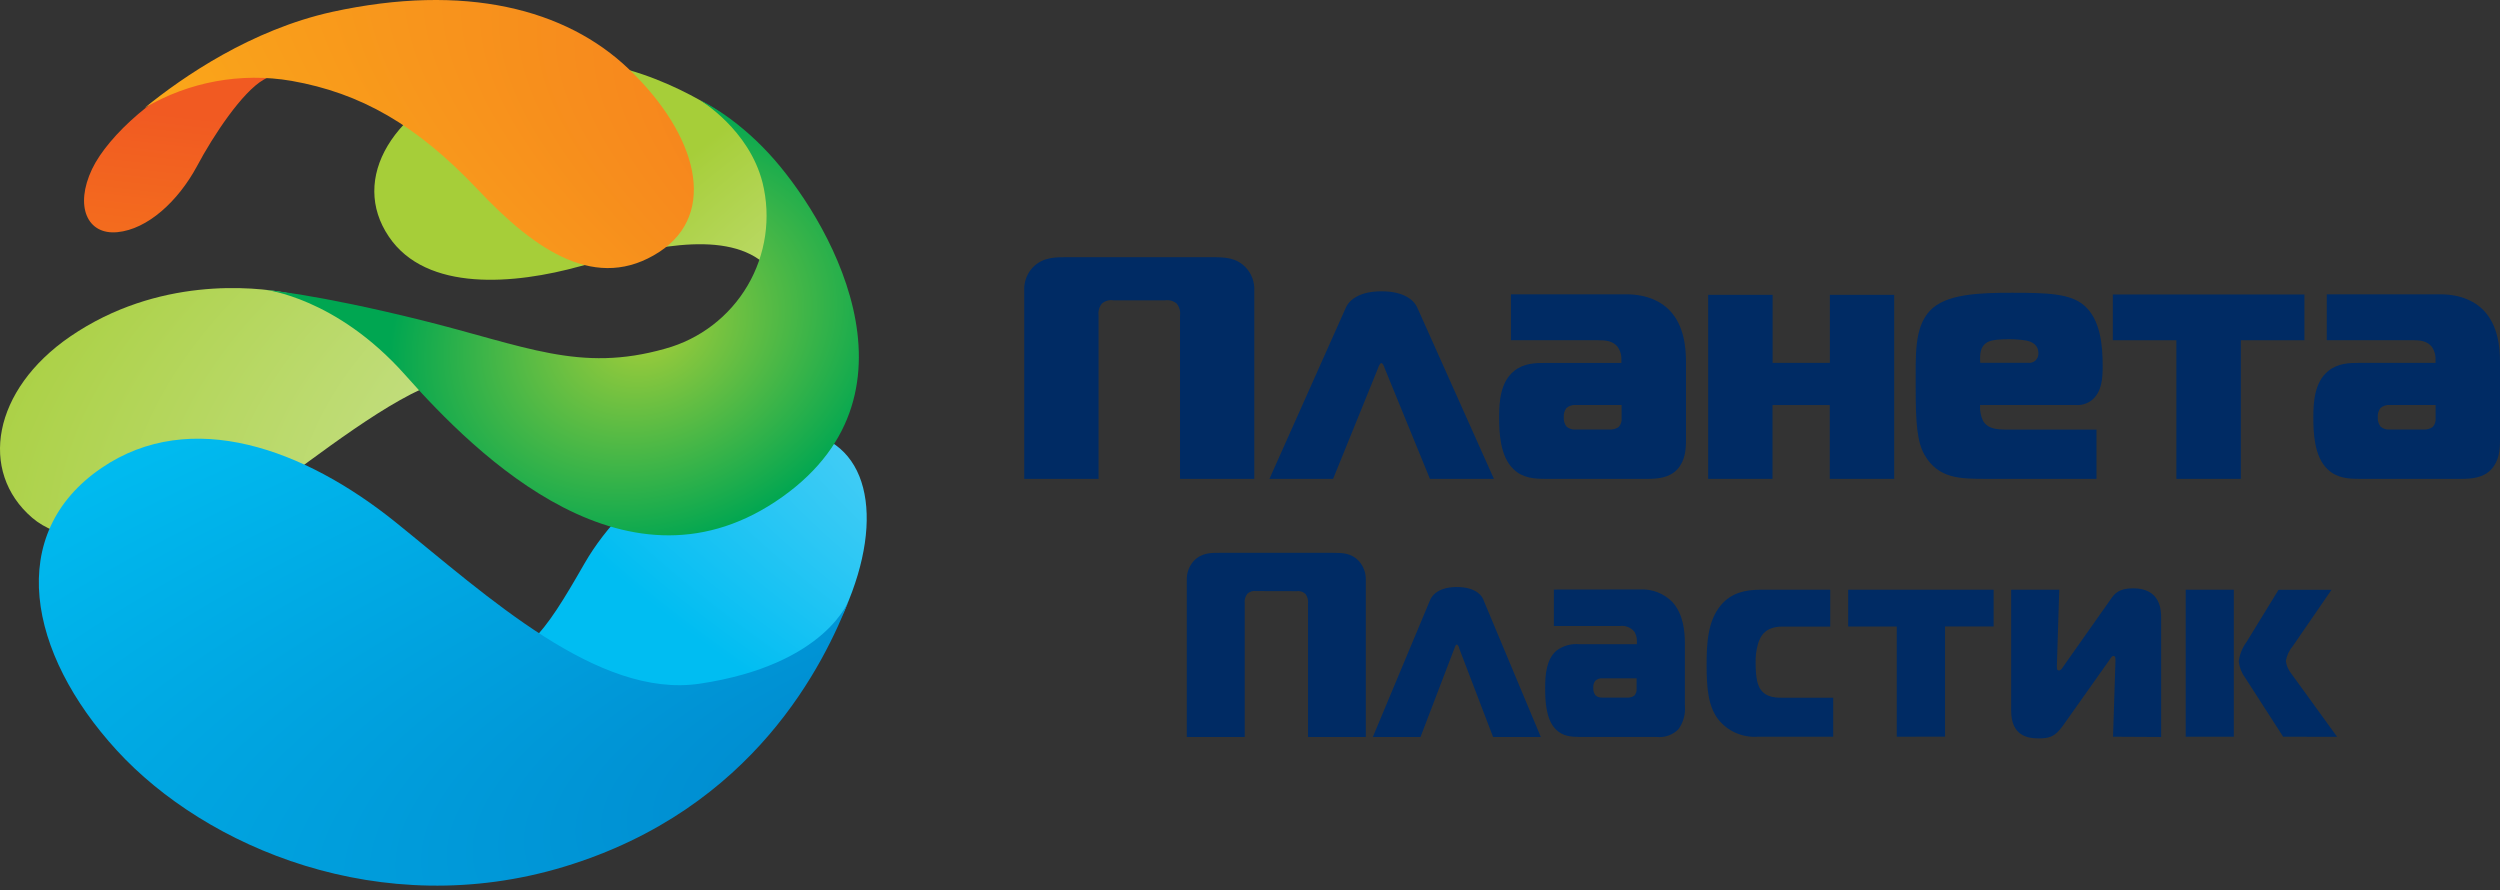 <svg width="250" height="89" viewBox="0 0 250 89" fill="none" xmlns="http://www.w3.org/2000/svg">
<rect x="0" y="0" width="250" height="89" fill="#333333" stroke="none"/>
<path d="M125.623 59.108C125.463 59.08 125.298 59.091 125.143 59.139C124.987 59.187 124.845 59.271 124.728 59.383C124.517 59.665 124.425 60.019 124.473 60.367V73.698H118.679V58.051C118.644 57.337 118.891 56.638 119.366 56.104C120.183 55.23 121.209 55.282 122.052 55.282H133.254C134.295 55.282 135.144 55.308 135.888 56.104C136.365 56.637 136.614 57.336 136.58 58.051V73.698H130.802V60.378C130.846 60.029 130.755 59.677 130.547 59.394C130.428 59.283 130.286 59.201 130.131 59.154C129.976 59.106 129.812 59.094 129.652 59.118L125.623 59.108Z" fill="#002B64"/>
<path d="M143.004 60.019C143.103 59.769 143.613 58.702 145.679 58.702C147.746 58.702 148.282 59.743 148.355 60.019L154.081 73.698H149.307L145.924 64.849C145.924 64.766 145.804 64.459 145.679 64.459C145.554 64.459 145.461 64.766 145.435 64.849L142.051 73.698H137.283L143.004 60.019Z" fill="#002B64"/>
<path d="M164.028 58.946C164.626 58.917 165.223 59.016 165.78 59.236C166.336 59.456 166.839 59.792 167.256 60.221C168.338 61.414 168.489 63.163 168.489 64.355V70.559C168.569 71.397 168.341 72.235 167.849 72.917C167.563 73.207 167.214 73.427 166.83 73.562C166.446 73.696 166.036 73.741 165.631 73.693H157.948C157.136 73.693 156.251 73.636 155.559 72.917C154.549 71.876 154.518 69.945 154.518 68.779C154.518 67.504 154.617 65.947 155.648 65.062C156.312 64.566 157.139 64.337 157.964 64.422H163.69V64.157C163.705 63.815 163.62 63.477 163.445 63.183C163.271 62.966 163.043 62.797 162.784 62.695C162.524 62.593 162.243 62.56 161.967 62.6H155.387V58.957L164.028 58.946ZM160.239 67.832C160.109 67.821 159.978 67.838 159.856 67.881C159.733 67.924 159.62 67.992 159.526 68.082C159.379 68.281 159.309 68.527 159.328 68.774C159.31 69.034 159.38 69.292 159.526 69.508C159.613 69.594 159.718 69.66 159.832 69.703C159.947 69.746 160.07 69.765 160.192 69.758H162.701C162.961 69.781 163.221 69.711 163.435 69.56C163.519 69.462 163.583 69.348 163.622 69.224C163.66 69.1 163.673 68.97 163.659 68.842V67.832H160.239Z" fill="#002B64"/>
<path d="M175.787 73.672C175.032 73.727 174.275 73.596 173.581 73.291C172.888 72.987 172.28 72.517 171.81 71.923C170.806 70.591 170.66 68.763 170.66 66.515C170.66 64.381 170.759 62.08 172.107 60.497C173.112 59.305 174.486 58.972 176.032 58.972H183.023V62.658H178.265C176.62 62.658 176.058 63.49 175.787 64.433C175.618 65.048 175.542 65.685 175.563 66.322C175.563 68.014 175.834 68.524 175.954 68.774C176.542 69.857 177.796 69.773 178.556 69.773H183.319V73.672H175.787Z" fill="#002B64"/>
<path d="M189.675 73.672V62.652H184.818V58.972H199.362V62.647H194.506V73.667L189.675 73.672Z" fill="#002B64"/>
<path d="M211.303 73.672L211.548 66.046C211.548 65.823 211.548 65.599 211.35 65.599C211.152 65.599 211.079 65.823 210.908 66.046L206.296 72.564C205.484 73.698 204.922 73.839 203.865 73.839C202.808 73.839 201.116 73.615 201.116 71.064V58.972H205.926L205.687 66.624C205.687 66.874 205.687 67.041 205.905 67.041C206.124 67.041 206.249 66.765 206.348 66.624L211.059 59.941C211.449 59.383 211.845 58.832 213.318 58.832C216.066 58.832 216.113 61.023 216.113 61.773V73.698L211.303 73.672Z" fill="#002B64"/>
<path d="M218.57 73.672V58.972H223.38V73.672H218.57ZM228.314 73.672L224.509 67.764C224.155 67.286 223.936 66.722 223.874 66.13C223.967 65.426 224.237 64.758 224.66 64.188L227.851 58.983H233.15L229.298 64.584C228.925 65.017 228.679 65.545 228.585 66.109C228.651 66.578 228.845 67.019 229.147 67.384L233.712 73.683L228.314 73.672Z" fill="#002B64"/>
<path d="M111.334 30.03C111.13 29.997 110.921 30.01 110.722 30.068C110.523 30.125 110.339 30.226 110.184 30.364C110.052 30.529 109.954 30.719 109.898 30.923C109.842 31.127 109.827 31.341 109.856 31.55V47.885H102.423V29.052C102.403 28.622 102.471 28.192 102.623 27.789C102.775 27.386 103.008 27.019 103.308 26.709C104.349 25.668 105.671 25.72 106.759 25.72H121.157C122.505 25.72 123.588 25.752 124.54 26.709C124.841 27.018 125.075 27.386 125.228 27.788C125.381 28.191 125.45 28.621 125.43 29.052V47.885H118.002V31.55C118.031 31.341 118.017 31.127 117.96 30.923C117.904 30.719 117.807 30.529 117.674 30.364C117.517 30.229 117.334 30.13 117.135 30.073C116.937 30.015 116.728 30.001 116.524 30.03H111.334Z" fill="#002B64"/>
<path d="M134.581 30.775C134.712 30.457 135.394 29.13 138.158 29.13C140.922 29.13 141.598 30.462 141.734 30.775L149.391 47.885H142.993L138.459 36.803C138.428 36.699 138.298 36.313 138.137 36.313C137.975 36.313 137.845 36.699 137.809 36.803L133.311 47.885H126.945L134.581 30.775Z" fill="#002B64"/>
<path d="M182.976 47.885V40.504H177.25V47.885H170.816V29.484H177.26V36.287H182.986V29.484H189.42V47.885H182.976Z" fill="#002B64"/>
<path d="M198.633 47.885C196.031 47.885 193.834 47.885 192.455 45.49C191.7 44.168 191.57 42.227 191.57 38.89C191.57 35.553 191.403 32.779 192.98 31.082C194.558 29.385 197.91 29.276 201.195 29.276C204.713 29.276 207.014 29.349 208.394 30.525C210.07 31.951 210.267 34.596 210.267 36.61C210.267 37.792 210.2 39.145 209.226 39.978C208.99 40.173 208.718 40.319 208.425 40.408C208.132 40.498 207.824 40.528 207.519 40.498H198.009C197.97 41.046 198.072 41.594 198.306 42.091C198.863 43.028 200.049 42.961 201.2 42.961H209.648V47.885H198.633ZM202.798 36.282C202.933 36.301 203.071 36.289 203.201 36.248C203.332 36.207 203.451 36.137 203.551 36.044C203.651 35.951 203.728 35.836 203.778 35.709C203.828 35.582 203.849 35.445 203.839 35.309C203.839 34.819 203.61 34.268 202.657 34.059C202.093 33.969 201.522 33.922 200.95 33.919C200.195 33.919 199.175 33.955 198.717 34.231C198.061 34.611 197.962 35.34 198.024 36.282H202.798Z" fill="#002B64"/>
<path d="M217.638 47.885V34.023H211.283V29.447H230.443V34.023H224.082V47.885H217.638Z" fill="#002B64"/>
<path d="M244.05 29.432C246.184 29.432 247.6 30.228 248.355 31.03C249.802 32.524 250 34.71 250 36.204V43.965C250 44.939 249.932 46.047 249.146 46.917C248.36 47.786 247.168 47.885 246.184 47.885H235.93C234.847 47.885 233.66 47.817 232.744 46.911C231.396 45.626 231.334 43.195 231.334 41.737C231.334 40.139 231.464 38.192 232.843 37.084C233.796 36.319 234.925 36.287 235.935 36.287H243.556V35.959C243.574 35.531 243.459 35.107 243.228 34.746C242.733 34.049 241.911 34.018 241.255 34.018H232.677V29.432H244.05ZM238.991 40.498C238.819 40.484 238.646 40.504 238.483 40.558C238.319 40.612 238.168 40.697 238.038 40.811C237.847 41.072 237.755 41.393 237.778 41.717C237.755 42.046 237.847 42.374 238.038 42.643C238.158 42.751 238.299 42.835 238.452 42.888C238.605 42.942 238.767 42.965 238.928 42.955H242.28C242.625 42.984 242.969 42.898 243.259 42.711C243.371 42.591 243.457 42.449 243.509 42.294C243.561 42.138 243.579 41.973 243.561 41.81V40.498H238.991Z" fill="#002B64"/>
<path d="M162.649 29.432C164.783 29.432 166.199 30.228 166.954 31.03C168.401 32.524 168.599 34.71 168.599 36.204V43.965C168.599 44.939 168.531 46.047 167.745 46.917C166.959 47.786 165.772 47.885 164.783 47.885H154.528C153.446 47.885 152.259 47.817 151.343 46.911C149.995 45.631 149.911 43.2 149.911 41.742C149.911 40.145 150.041 38.198 151.421 37.089C152.373 36.324 153.503 36.292 154.513 36.292H162.139V35.965C162.157 35.536 162.042 35.113 161.811 34.752C161.316 34.054 160.494 34.023 159.838 34.023H151.093V29.432H162.649ZM157.589 40.498C157.418 40.484 157.245 40.504 157.081 40.558C156.918 40.612 156.766 40.697 156.637 40.811C156.445 41.072 156.353 41.393 156.376 41.717C156.353 42.046 156.445 42.374 156.637 42.643C156.757 42.751 156.898 42.835 157.05 42.888C157.203 42.942 157.365 42.965 157.527 42.955H160.879C161.223 42.984 161.567 42.898 161.858 42.711C161.97 42.591 162.055 42.449 162.107 42.294C162.159 42.138 162.177 41.973 162.159 41.81V40.498H157.589Z" fill="#002B64"/>
<path d="M71.31 10.786C68.411 9.032 59.041 3.634 49.057 7.142C39.074 10.651 35.003 17.923 38.881 23.659C42.639 29.244 51.488 28.438 58.011 26.626C64.33 24.877 72.195 22.889 76.287 26.236C78.61 28.209 80.098 30.99 80.451 34.018C80.451 34.018 79.8 15.924 71.31 10.786Z" fill="url(#paint0_radial_345_582)"/>
<path d="M28.678 29.291C25.347 28.646 15.769 27.678 7.04 33.638C-0.768 38.978 -2.137 47.172 3.214 51.773C8.32 56.172 21.006 53.278 26.503 49.337C31.838 45.516 39.105 39.707 44.144 38.12C47.667 37.006 49.541 37.365 49.541 37.365C49.541 37.365 38.433 31.186 28.678 29.291Z" fill="url(#paint1_radial_345_582)"/>
<path d="M34.909 73.526C38.49 76.468 46.043 79.596 57.985 77.436C69.926 75.275 80.852 69.222 84.532 60.862C88.55 51.685 86.926 43.721 79.54 43.117C72.153 42.513 62.711 48.926 58.443 56.359C54.247 63.678 52.654 65.895 45.95 68.108C37.522 70.898 34.909 73.526 34.909 73.526Z" fill="url(#paint2_radial_345_582)"/>
<path d="M84.959 59.857C82.476 66.249 75.448 80.902 56.418 86.67C38.074 92.229 20.548 84.718 11.688 75.046C2.745 65.292 0.517 53.361 10.152 46.797C19.08 40.712 30.453 44.886 39.578 52.236C48.703 59.587 59.775 69.872 69.947 68.373C82.762 66.463 84.959 59.857 84.959 59.857Z" fill="url(#paint3_radial_345_582)"/>
<path d="M31.604 6.825C30.105 5.95 25.789 5.263 20.985 7.059C15.951 8.917 10.813 13.529 9.205 16.908C7.446 20.624 8.716 23.508 11.735 23.217C14.754 22.925 17.799 20.145 19.704 16.611C21.339 13.529 24.238 9.183 26.362 7.97C29.667 6.101 31.604 6.825 31.604 6.825Z" fill="url(#paint4_linear_345_582)"/>
<path d="M14.478 10.776C18.314 7.653 25.154 2.968 33.217 1.188C46.481 -1.707 56.584 0.875 62.888 6.913C69.749 13.488 71.831 21.337 65.938 25.189C59.728 29.224 53.633 25.189 47.72 18.891C41.64 12.488 36.086 9.313 29.147 8.085C24.093 7.221 18.896 8.174 14.478 10.776Z" fill="url(#paint5_radial_345_582)"/>
<path d="M26.497 28.979C26.497 28.979 33.613 29.729 40.5 37.474C47.787 45.699 62.919 60.591 78.239 49.686C93.204 39.036 82.57 21.504 76.896 15.362C73.299 11.473 70.009 10.026 70.009 10.026C70.009 10.026 74.912 12.946 76.255 18.271C77.118 21.763 76.581 25.453 74.761 28.554C72.94 31.655 69.98 33.922 66.511 34.871C57.948 37.297 52.566 34.601 42.046 31.993C31.526 29.385 26.497 28.979 26.497 28.979Z" fill="url(#paint6_radial_345_582)"/>
<defs>
<radialGradient id="paint0_radial_345_582" cx="0" cy="0" r="1" gradientUnits="userSpaceOnUse" gradientTransform="translate(134.226 54.778) rotate(162.461) scale(99.951 66.097)">
<stop offset="0.17" stop-color="white"/>
<stop offset="1" stop-color="#A6CE39"/>
</radialGradient>
<radialGradient id="paint1_radial_345_582" cx="0" cy="0" r="1" gradientUnits="userSpaceOnUse" gradientTransform="translate(106.051 45.514) rotate(-96.678) scale(61.454 119.768)">
<stop stop-color="#E5F1D4"/>
<stop offset="1" stop-color="#A6CE39"/>
</radialGradient>
<radialGradient id="paint2_radial_345_582" cx="0" cy="0" r="1" gradientUnits="userSpaceOnUse" gradientTransform="translate(163.909 51.745) rotate(-72.657) scale(52.45 132.072)">
<stop stop-color="#C7EAFB"/>
<stop offset="1" stop-color="#00BDF2"/>
</radialGradient>
<radialGradient id="paint3_radial_345_582" cx="0" cy="0" r="1" gradientUnits="userSpaceOnUse" gradientTransform="translate(102.507 74.503) rotate(-102.534) scale(61.767 167.964)">
<stop stop-color="#0083CA"/>
<stop offset="0.42" stop-color="#009EDC"/>
<stop offset="1" stop-color="#00C0F3"/>
</radialGradient>
<linearGradient id="paint4_linear_345_582" x1="143.041" y1="-4.998" x2="130.633" y2="103.454" gradientUnits="userSpaceOnUse">
<stop offset="0.28" stop-color="#F15A22"/>
<stop offset="1" stop-color="#FFCB05"/>
</linearGradient>
<radialGradient id="paint5_radial_345_582" cx="0" cy="0" r="1" gradientUnits="userSpaceOnUse" gradientTransform="translate(153.883 33.64) rotate(109.011) scale(50.193 152.332)">
<stop stop-color="#F15A22"/>
<stop offset="1" stop-color="#FAA61A"/>
</radialGradient>
<radialGradient id="paint6_radial_345_582" cx="0" cy="0" r="1" gradientUnits="userSpaceOnUse" gradientTransform="translate(64.666 32.819) rotate(-113.962) scale(21.612 26.513)">
<stop stop-color="#A6CE39"/>
<stop offset="1" stop-color="#00A651"/>
</radialGradient>
</defs>
</svg>
